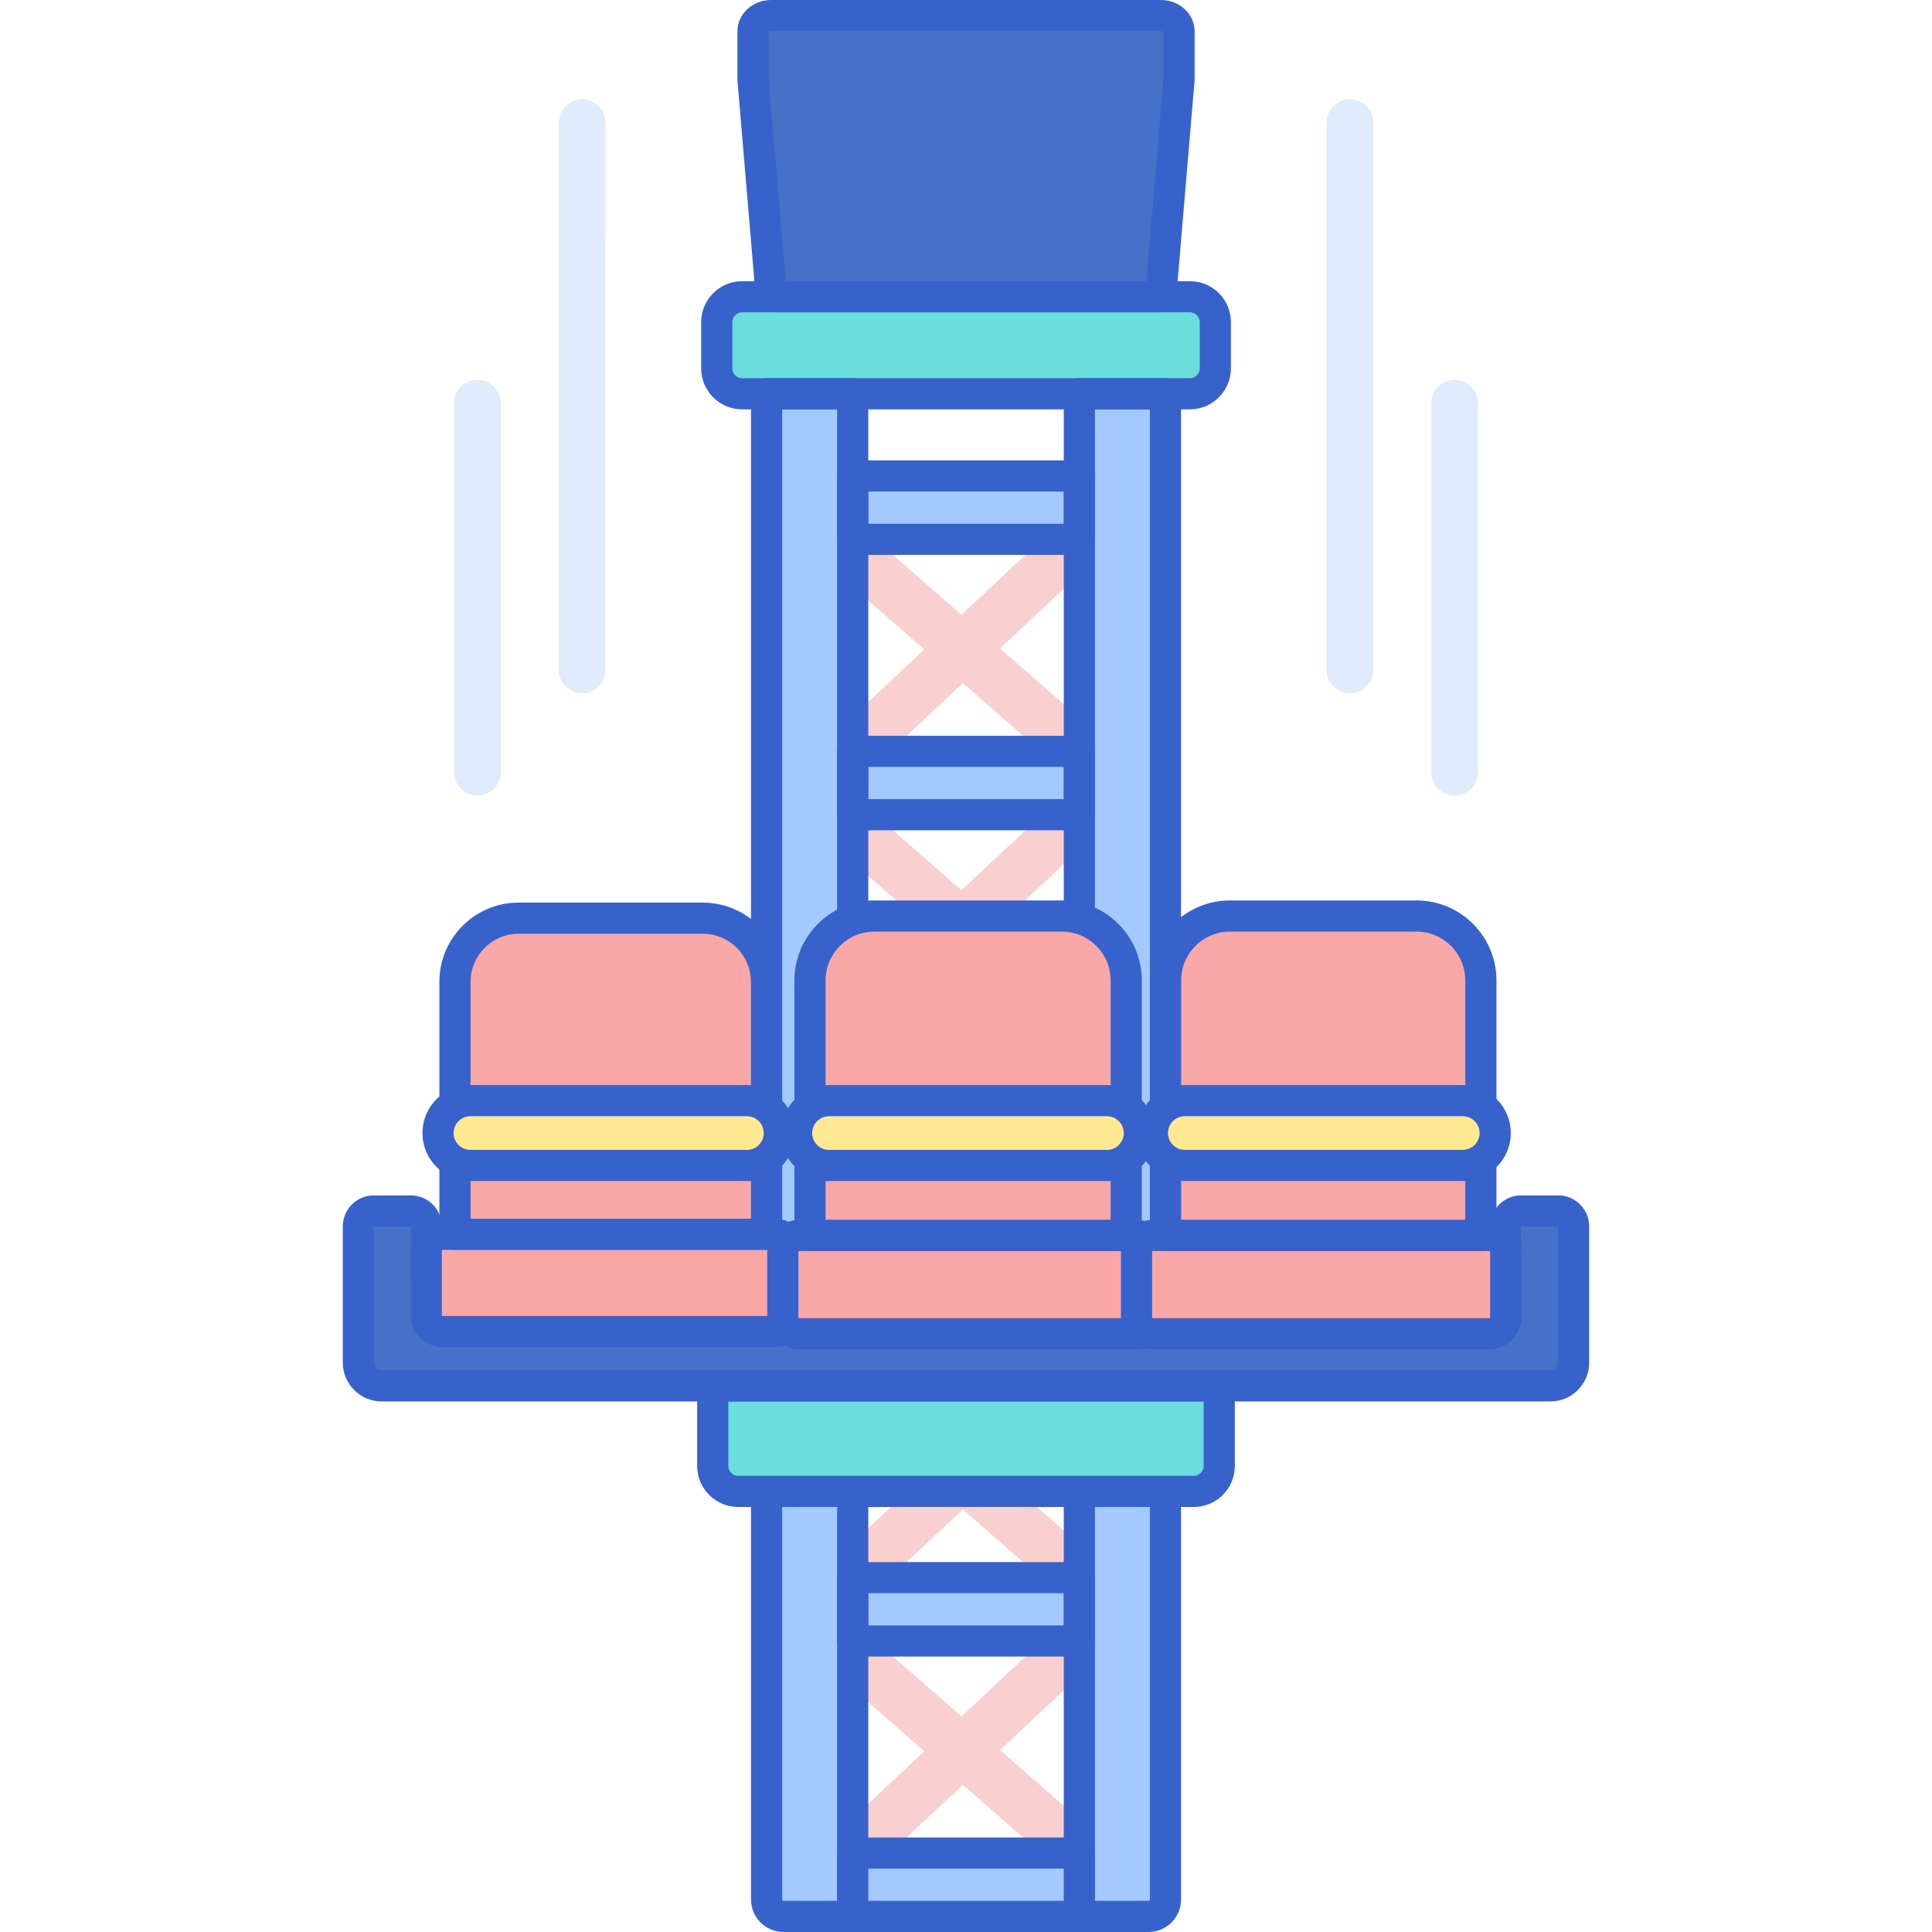 <svg height="496pt" viewBox="-88 0 496 496" width="496pt" xmlns="http://www.w3.org/2000/svg"><path d="m194.035 188.586-25.316-22.121 25.484-23.848c2.633-2.461 2.48-6.32-.336-8.621-2.824-2.301-7.242-2.168-9.871.297l-25.156 23.539-22.984-20.082c-2.73-2.383-7.148-2.383-9.875 0-2.727 2.383-2.727 6.242 0 8.625l23.324 20.379-23.488 21.98c-2.633 2.461-2.48 6.32.336 8.621 1.348 1.098 3.055 1.641 4.762 1.641 1.871 0 3.734-.648 5.105-1.938l23.164-21.672 24.98 21.824c1.363 1.191 3.148 1.785 4.938 1.785 1.785 0 3.57-.594 4.934-1.785 2.727-2.383 2.727-6.246 0-8.625zm0 0" fill="#f9cfcf"/><path d="m194.035 259.293-25.316-22.117 25.484-23.848c2.633-2.461 2.48-6.32-.336-8.621-2.824-2.301-7.242-2.168-9.871.297l-25.156 23.539-22.984-20.082c-2.73-2.383-7.148-2.383-9.875 0-2.727 2.383-2.727 6.242 0 8.625l23.324 20.379-23.488 21.98c-2.633 2.461-2.48 6.32.336 8.621 1.348 1.098 3.055 1.641 4.762 1.641 1.871 0 3.734-.648 5.105-1.938l23.164-21.672 24.98 21.824c1.363 1.191 3.148 1.785 4.938 1.785 1.785 0 3.57-.594 4.934-1.785 2.727-2.383 2.727-6.246 0-8.629zm0 0" fill="#f9cfcf"/><path d="m194.035 330.004-25.316-22.121 25.484-23.848c2.633-2.461 2.48-6.32-.336-8.621-2.824-2.301-7.242-2.168-9.871.297l-25.156 23.539-22.984-20.082c-2.73-2.383-7.148-2.383-9.875 0-2.727 2.383-2.727 6.242 0 8.625l23.324 20.379-23.488 21.98c-2.633 2.461-2.48 6.32.336 8.621 1.348 1.098 3.055 1.641 4.762 1.641 1.871 0 3.734-.648 5.105-1.938l23.164-21.672 24.98 21.824c1.363 1.191 3.148 1.785 4.938 1.785 1.785 0 3.57-.594 4.934-1.785 2.727-2.383 2.727-6.246 0-8.625zm0 0" fill="#f9cfcf"/><path d="m194.035 400.711-25.316-22.121 25.484-23.848c2.633-2.461 2.48-6.32-.336-8.621-2.824-2.301-7.242-2.164-9.871.297l-25.156 23.539-22.984-20.082c-2.73-2.383-7.148-2.383-9.875 0-2.727 2.383-2.727 6.246 0 8.629l23.324 20.375-23.488 21.98c-2.633 2.461-2.48 6.324.336 8.621 1.348 1.098 3.055 1.645 4.762 1.645 1.871 0 3.734-.652 5.105-1.938l23.164-21.676 24.98 21.828c1.363 1.188 3.148 1.785 4.938 1.785 1.785 0 3.57-.598 4.934-1.785 2.727-2.383 2.727-6.246 0-8.629zm0 0" fill="#f9cfcf"/><path d="m194.035 471.422-25.316-22.121 25.484-23.848c2.633-2.461 2.48-6.32-.336-8.621-2.824-2.301-7.242-2.168-9.871.297l-25.156 23.539-22.984-20.082c-2.73-2.383-7.148-2.383-9.875 0-2.727 2.383-2.727 6.242 0 8.625l23.324 20.379-23.488 21.98c-2.633 2.461-2.48 6.32.336 8.621 1.348 1.098 3.055 1.645 4.762 1.645 1.871 0 3.734-.652 5.105-1.941l23.164-21.672 24.98 21.824c1.363 1.191 3.148 1.789 4.938 1.789 1.785 0 3.57-.598 4.934-1.789 2.727-2.383 2.727-6.246 0-8.625zm0 0" fill="#f9cfcf"/><path d="m160.008 4h-50.035c-2.57 0-4.656 1.82-4.656 4.066v12.254l4.715 55.863h99.953l4.715-55.863v-12.254c0-2.246-2.086-4.066-4.656-4.066zm0 0" fill="#4671c6"/><path d="m130.918 492h-17.758c-2.402 0-4.352-1.949-4.352-4.352v-386.555h22.113v390.906zm0 0" fill="#a4c9ff"/><path d="m206.859 492h-17.758v-390.906h22.109v386.555c-.004 2.402-1.949 4.352-4.352 4.352zm0 0" fill="#a4c9ff"/><path d="m130.918 122.188h58.184v16.266h-58.184zm0 0" fill="#a4c9ff"/><path d="m130.918 192.898h58.184v16.266h-58.184zm0 0" fill="#a4c9ff"/><path d="m130.918 263.605h58.184v16.266h-58.184zm0 0" fill="#a4c9ff"/><path d="m130.918 334.316h58.184v16.266h-58.184zm0 0" fill="#a4c9ff"/><path d="m130.918 405.023h58.184v16.266h-58.184zm0 0" fill="#a4c9ff"/><path d="m217.48 101.094h-114.945c-3.605 0-6.527-2.922-6.527-6.527v-11.855c0-3.605 2.922-6.527 6.527-6.527h114.945c3.605 0 6.527 2.922 6.527 6.527v11.855c0 3.605-2.922 6.527-6.527 6.527zm0 0" fill="#6bdddd"/><path d="m258.559 178c-3.316 0-6-2.688-6-6v-140.5c0-3.312 2.684-6 6-6 3.312 0 6 2.688 6 6v140.5c0 3.312-2.684 6-6 6zm0 0" fill="#e0ebfc"/><path d="m285.461 204.25c-3.316 0-6-2.688-6-6v-94.75c0-3.312 2.684-6 6-6 3.312 0 6 2.688 6 6v94.75c0 3.312-2.688 6-6 6zm0 0" fill="#e0ebfc"/><path d="m61.457 178c-3.312 0-6-2.688-6-6l.004-140.5c0-3.312 2.688-6 6-6s6 2.688 6 6l-.004 140.5c0 3.312-2.688 6-6 6zm0 0" fill="#e0ebfc"/><path d="m34.555 204.25c-3.312 0-6-2.688-6-6l.004-94.75c0-3.312 2.688-6 6-6s6 2.688 6 6l-.004 94.75c0 3.312-2.684 6-6 6zm0 0" fill="#e0ebfc"/><g fill="#3762cc"><path d="m209.984 80.184h-99.953c-2.078 0-3.812-1.59-3.988-3.664l-4.715-55.863c-.008-.109-.012-.223-.012-.336v-12.254c0-4.449 3.883-8.066 8.652-8.066h100.074c4.773 0 8.656 3.617 8.656 8.066v12.254c0 .113-.004.227-.016.336l-4.715 55.863c-.172 2.074-1.906 3.664-3.984 3.664zm-96.277-8h92.602l4.391-52.031v-12.074c-.008.098-.23-.078-.652-.078h-100.074c-.438 0-.664.195-.699.242l.043 11.906zm0 0"/><path d="m217.48 105.094h-114.945c-5.805 0-10.527-4.723-10.527-10.527v-11.855c0-5.805 4.723-10.527 10.527-10.527h114.949c5.801 0 10.527 4.723 10.527 10.527v11.855c-.004 5.805-4.727 10.527-10.531 10.527zm-114.945-24.91c-1.395 0-2.527 1.133-2.527 2.527v11.855c0 1.391 1.133 2.527 2.527 2.527h114.949c1.391 0 2.527-1.137 2.527-2.527v-11.855c0-1.395-1.133-2.527-2.527-2.527zm0 0"/><path d="m130.914 496h-17.758c-4.602 0-8.348-3.746-8.348-8.352v-386.555c0-2.211 1.793-4 4-4h22.105c2.211 0 4 1.789 4 4v390.906c0 2.207-1.789 4-4 4zm-18.105-390.906v382.555c0 .195.156.352.348.352h13.758v-382.906zm0 0"/><path d="m206.859 496h-17.758c-2.211 0-4-1.793-4-4v-390.906c0-2.211 1.789-4 4-4h22.105c2.207 0 4 1.789 4 4v386.555c0 4.605-3.746 8.352-8.348 8.352zm-13.758-8h13.758c.191 0 .348-.156.348-.352v-382.555h-14.105zm0 0"/><path d="m189.102 142.457h-58.188c-2.207 0-4-1.793-4-4v-16.266c0-2.211 1.793-4 4-4h58.188c2.207 0 4 1.789 4 4v16.266c0 2.207-1.793 4-4 4zm-54.188-8h50.188v-8.266h-50.188zm0 0"/><path d="m189.102 213.164h-58.188c-2.207 0-4-1.793-4-4v-16.266c0-2.207 1.793-4 4-4h58.188c2.207 0 4 1.793 4 4v16.266c0 2.211-1.793 4-4 4zm-54.188-8h50.188v-8.266h-50.188zm0 0"/><path d="m189.102 425.293h-58.188c-2.207 0-4-1.793-4-4v-16.266c0-2.211 1.793-4 4-4h58.188c2.207 0 4 1.789 4 4v16.266c0 2.207-1.793 4-4 4zm-54.188-8h50.188v-8.266h-50.188zm0 0"/><path d="m189.102 283.875h-58.188c-2.207 0-4-1.793-4-4v-16.266c0-2.211 1.793-4 4-4h58.188c2.207 0 4 1.789 4 4v16.266c0 2.207-1.793 4-4 4zm-54.188-8h50.188v-8.266h-50.188zm0 0"/><path d="m189.102 354.582h-58.188c-2.207 0-4-1.793-4-4v-16.266c0-2.207 1.793-4 4-4h58.188c2.207 0 4 1.793 4 4v16.266c0 2.211-1.793 4-4 4zm-54.188-8h50.188v-8.266h-50.188zm0 0"/></g><path d="m218.492 382.883h-116.984c-3.602 0-6.523-2.918-6.523-6.523v-20.574h130.031v20.574c0 3.602-2.918 6.523-6.523 6.523zm0 0" fill="#6bdddd"/><path d="m218.492 386.883h-116.984c-5.801 0-10.523-4.723-10.523-10.523v-20.578c0-2.207 1.793-4 4-4h130.031c2.207 0 4 1.793 4 4v20.578c0 5.801-4.719 10.523-10.523 10.523zm-119.508-27.098v16.574c0 1.395 1.133 2.523 2.523 2.523h116.984c1.391 0 2.523-1.129 2.523-2.523v-16.574zm0 0" fill="#3762cc"/><path d="m130.918 475.734h58.184v16.266h-58.184zm0 0" fill="#a4c9ff"/><path d="m189.102 496h-58.188c-2.207 0-4-1.793-4-4v-16.266c0-2.207 1.793-4 4-4h58.188c2.207 0 4 1.793 4 4v16.266c0 2.207-1.793 4-4 4zm-54.188-8h50.188v-8.266h-50.188zm0 0" fill="#3762cc"/><path d="m310.059 310.898h-7.594c-2.152 0-3.898 1.793-3.898 4v12.887h-277.129v-12.887c0-2.207-1.746-4-3.902-4h-9.633c-2.156 0-3.898 1.793-3.898 4v34.883c0 3.316 2.656 6 5.941 6h300.113c3.281 0 5.941-2.684 5.941-6v-34.883c0-2.207-1.746-4-3.898-4zm0 0" fill="#4671c6"/><path d="m310.055 359.785h-300.109c-5.484 0-9.945-4.488-9.945-10v-34.887c0-4.41 3.543-8 7.898-8h9.637c4.355 0 7.898 3.59 7.898 8v8.883h269.129v-8.883c0-4.41 3.543-8 7.898-8h9.637c4.355 0 7.898 3.59 7.898 8v34.883c.004 5.516-4.457 10.004-9.941 10.004zm-302.156-44.887.102 2v32.883c0 1.102.871 2 1.945 2h300.113c1.07 0 1.945-.898 1.945-2v-34.883h-9.539l.102 12.883c0 2.207-1.793 4-4 4h-277.129c-2.211 0-4-1.793-4-4v-12.883zm0 0" fill="#3762cc"/><path d="m108.785 316.879h-79.98v-64.824c0-9.012 7.305-16.32 16.32-16.32h47.344c9.012 0 16.32 7.305 16.32 16.32v64.824zm0 0" fill="#f9a7a7"/><path d="m110.914 341.852h-85.293c-2.312 0-4.184-1.875-4.184-4.188v-16.602c0-2.312 1.871-4.188 4.184-4.188h85.293c2.312 0 4.188 1.875 4.188 4.188v16.602c0 2.312-1.875 4.188-4.188 4.188zm0 0" fill="#f9a7a7"/><path d="m108.785 320.879h-79.984c-2.207 0-4-1.793-4-4v-64.828c0-11.203 9.117-20.32 20.32-20.32h47.344c11.207 0 20.32 9.117 20.32 20.32v64.828c0 2.207-1.793 4-4 4zm-75.984-8h71.984v-60.828c0-6.789-5.527-12.32-12.32-12.32h-47.34c-6.793 0-12.32 5.527-12.32 12.32v60.828zm0 0" fill="#3762cc"/><path d="m110.914 345.852h-85.293c-4.512 0-8.184-3.672-8.184-8.188v-16.602c0-4.516 3.672-8.188 8.184-8.188h85.293c4.516 0 8.188 3.672 8.188 8.188v16.602c0 4.516-3.672 8.188-8.188 8.188zm-85.293-24.973c-.102 0-.184.082-.184.184v16.602c0 .105.082.188.184.188h85.293c.102 0 .188-.082.188-.188v-16.602c0-.102-.086-.184-.188-.184zm0 0" fill="#3762cc"/><path d="m103.77 299.215h-71c-4.59 0-8.309-3.719-8.309-8.309v-.035c0-4.586 3.719-8.305 8.309-8.305h71c4.586 0 8.305 3.719 8.305 8.305v.035c0 4.586-3.719 8.309-8.305 8.309zm0 0" fill="#ffea92"/><path d="m103.77 303.211h-71c-6.789 0-12.309-5.52-12.309-12.305 0-6.82 5.523-12.344 12.309-12.344h71c6.785 0 12.305 5.523 12.305 12.309 0 6.82-5.52 12.34-12.305 12.34zm-71-16.648c-2.379 0-4.309 1.934-4.309 4.309 0 2.41 1.934 4.34 4.309 4.34h71c2.375 0 4.305-1.93 4.305-4.305 0-2.414-1.934-4.344-4.305-4.344zm0 0" fill="#3762cc"/><path d="m201.137 317.176h-81.188v-65.477c0-9.129 7.398-16.531 16.527-16.531h48.133c9.129 0 16.531 7.398 16.531 16.531v65.477zm0 0" fill="#f9a7a7"/><path d="m203.809 342.414h-86.602c-2.34 0-4.238-1.898-4.238-4.238v-16.762c0-2.344 1.898-4.238 4.238-4.238h86.598c2.344 0 4.242 1.895 4.242 4.238v16.762c0 2.34-1.898 4.238-4.238 4.238zm0 0" fill="#f9a7a7"/><path d="m201.137 321.176h-81.188c-2.211 0-4-1.793-4-4v-65.477c0-11.32 9.207-20.527 20.527-20.527h48.133c11.32 0 20.527 9.207 20.527 20.527v65.477c0 2.207-1.789 4-4 4zm-77.188-8h73.188v-61.477c0-6.906-5.621-12.527-12.527-12.527h-48.133c-6.906 0-12.527 5.621-12.527 12.527zm0 0" fill="#3762cc"/><path d="m203.805 346.414h-86.598c-4.543 0-8.238-3.695-8.238-8.238v-16.762c0-4.543 3.695-8.238 8.238-8.238h86.598c4.543 0 8.242 3.695 8.242 8.238v16.762c0 4.543-3.695 8.238-8.242 8.238zm-86.594-25.238c-.133 0-.242.109-.242.238v16.762c0 .129.109.238.242.238h86.598c.133 0 .238-.109.238-.238v-16.762c0-.129-.105-.238-.238-.238zm0 0" fill="#3762cc"/><path d="m196.184 299.215h-71.352c-4.598 0-8.324-3.727-8.324-8.324s3.727-8.324 8.324-8.324h71.352c4.598 0 8.324 3.727 8.324 8.324 0 4.594-3.727 8.324-8.324 8.324zm0 0" fill="#ffea92"/><path d="m196.184 303.211h-71.352c-6.793 0-12.324-5.527-12.324-12.324 0-6.793 5.531-12.324 12.324-12.324h71.352c6.793 0 12.324 5.531 12.324 12.324 0 6.797-5.531 12.324-12.324 12.324zm-71.352-16.648c-2.383 0-4.324 1.941-4.324 4.324 0 2.387 1.941 4.324 4.324 4.324h71.352c2.383 0 4.324-1.938 4.324-4.324 0-2.383-1.941-4.324-4.324-4.324zm0 0" fill="#3762cc"/><path d="m292.176 317.176h-80.941v-65.5c0-9.117 7.387-16.504 16.504-16.504h47.934c9.113 0 16.504 7.387 16.504 16.504zm0 0" fill="#f9a7a7"/><path d="m294.328 342.414h-86.316c-2.336 0-4.234-1.895-4.234-4.234v-16.773c0-2.336 1.898-4.23 4.234-4.23h86.316c2.34 0 4.234 1.895 4.234 4.23v16.773c0 2.34-1.895 4.234-4.234 4.234zm0 0" fill="#f9a7a7"/><path d="m292.176 321.176h-80.941c-2.207 0-4-1.793-4-4v-65.5c0-11.309 9.199-20.504 20.504-20.504h47.934c11.305 0 20.504 9.195 20.504 20.504v65.5c0 2.207-1.793 4-4 4zm-76.941-8h72.941v-61.5c0-6.895-5.613-12.504-12.504-12.504h-47.934c-6.895 0-12.504 5.609-12.504 12.504zm0 0" fill="#3762cc"/><path d="m294.328 346.414h-86.312c-4.543 0-8.234-3.695-8.234-8.23v-16.773c0-4.539 3.691-8.234 8.234-8.234h86.312c4.543 0 8.234 3.695 8.234 8.234v16.773c0 4.535-3.691 8.23-8.234 8.23zm-86.312-25.238c-.129 0-.234.105-.234.234v16.773c0 .125.105.23.234.23h86.312c.129 0 .234-.105.234-.23v-16.773c0-.129-.105-.234-.234-.234zm0 0" fill="#3762cc"/><path d="m287.527 299.215h-71.352c-4.598 0-8.324-3.727-8.324-8.324s3.727-8.324 8.324-8.324h71.352c4.598 0 8.324 3.727 8.324 8.324.004 4.594-3.727 8.324-8.324 8.324zm0 0" fill="#ffea92"/><path d="m287.531 303.211h-71.352c-6.797 0-12.324-5.527-12.324-12.324 0-6.793 5.527-12.324 12.324-12.324h71.352c6.793 0 12.324 5.531 12.324 12.324 0 6.797-5.531 12.324-12.324 12.324zm-71.352-16.648c-2.387 0-4.324 1.941-4.324 4.324 0 2.387 1.938 4.324 4.324 4.324h71.352c2.383 0 4.324-1.938 4.324-4.324 0-2.383-1.941-4.324-4.324-4.324zm0 0" fill="#3762cc"/></svg>